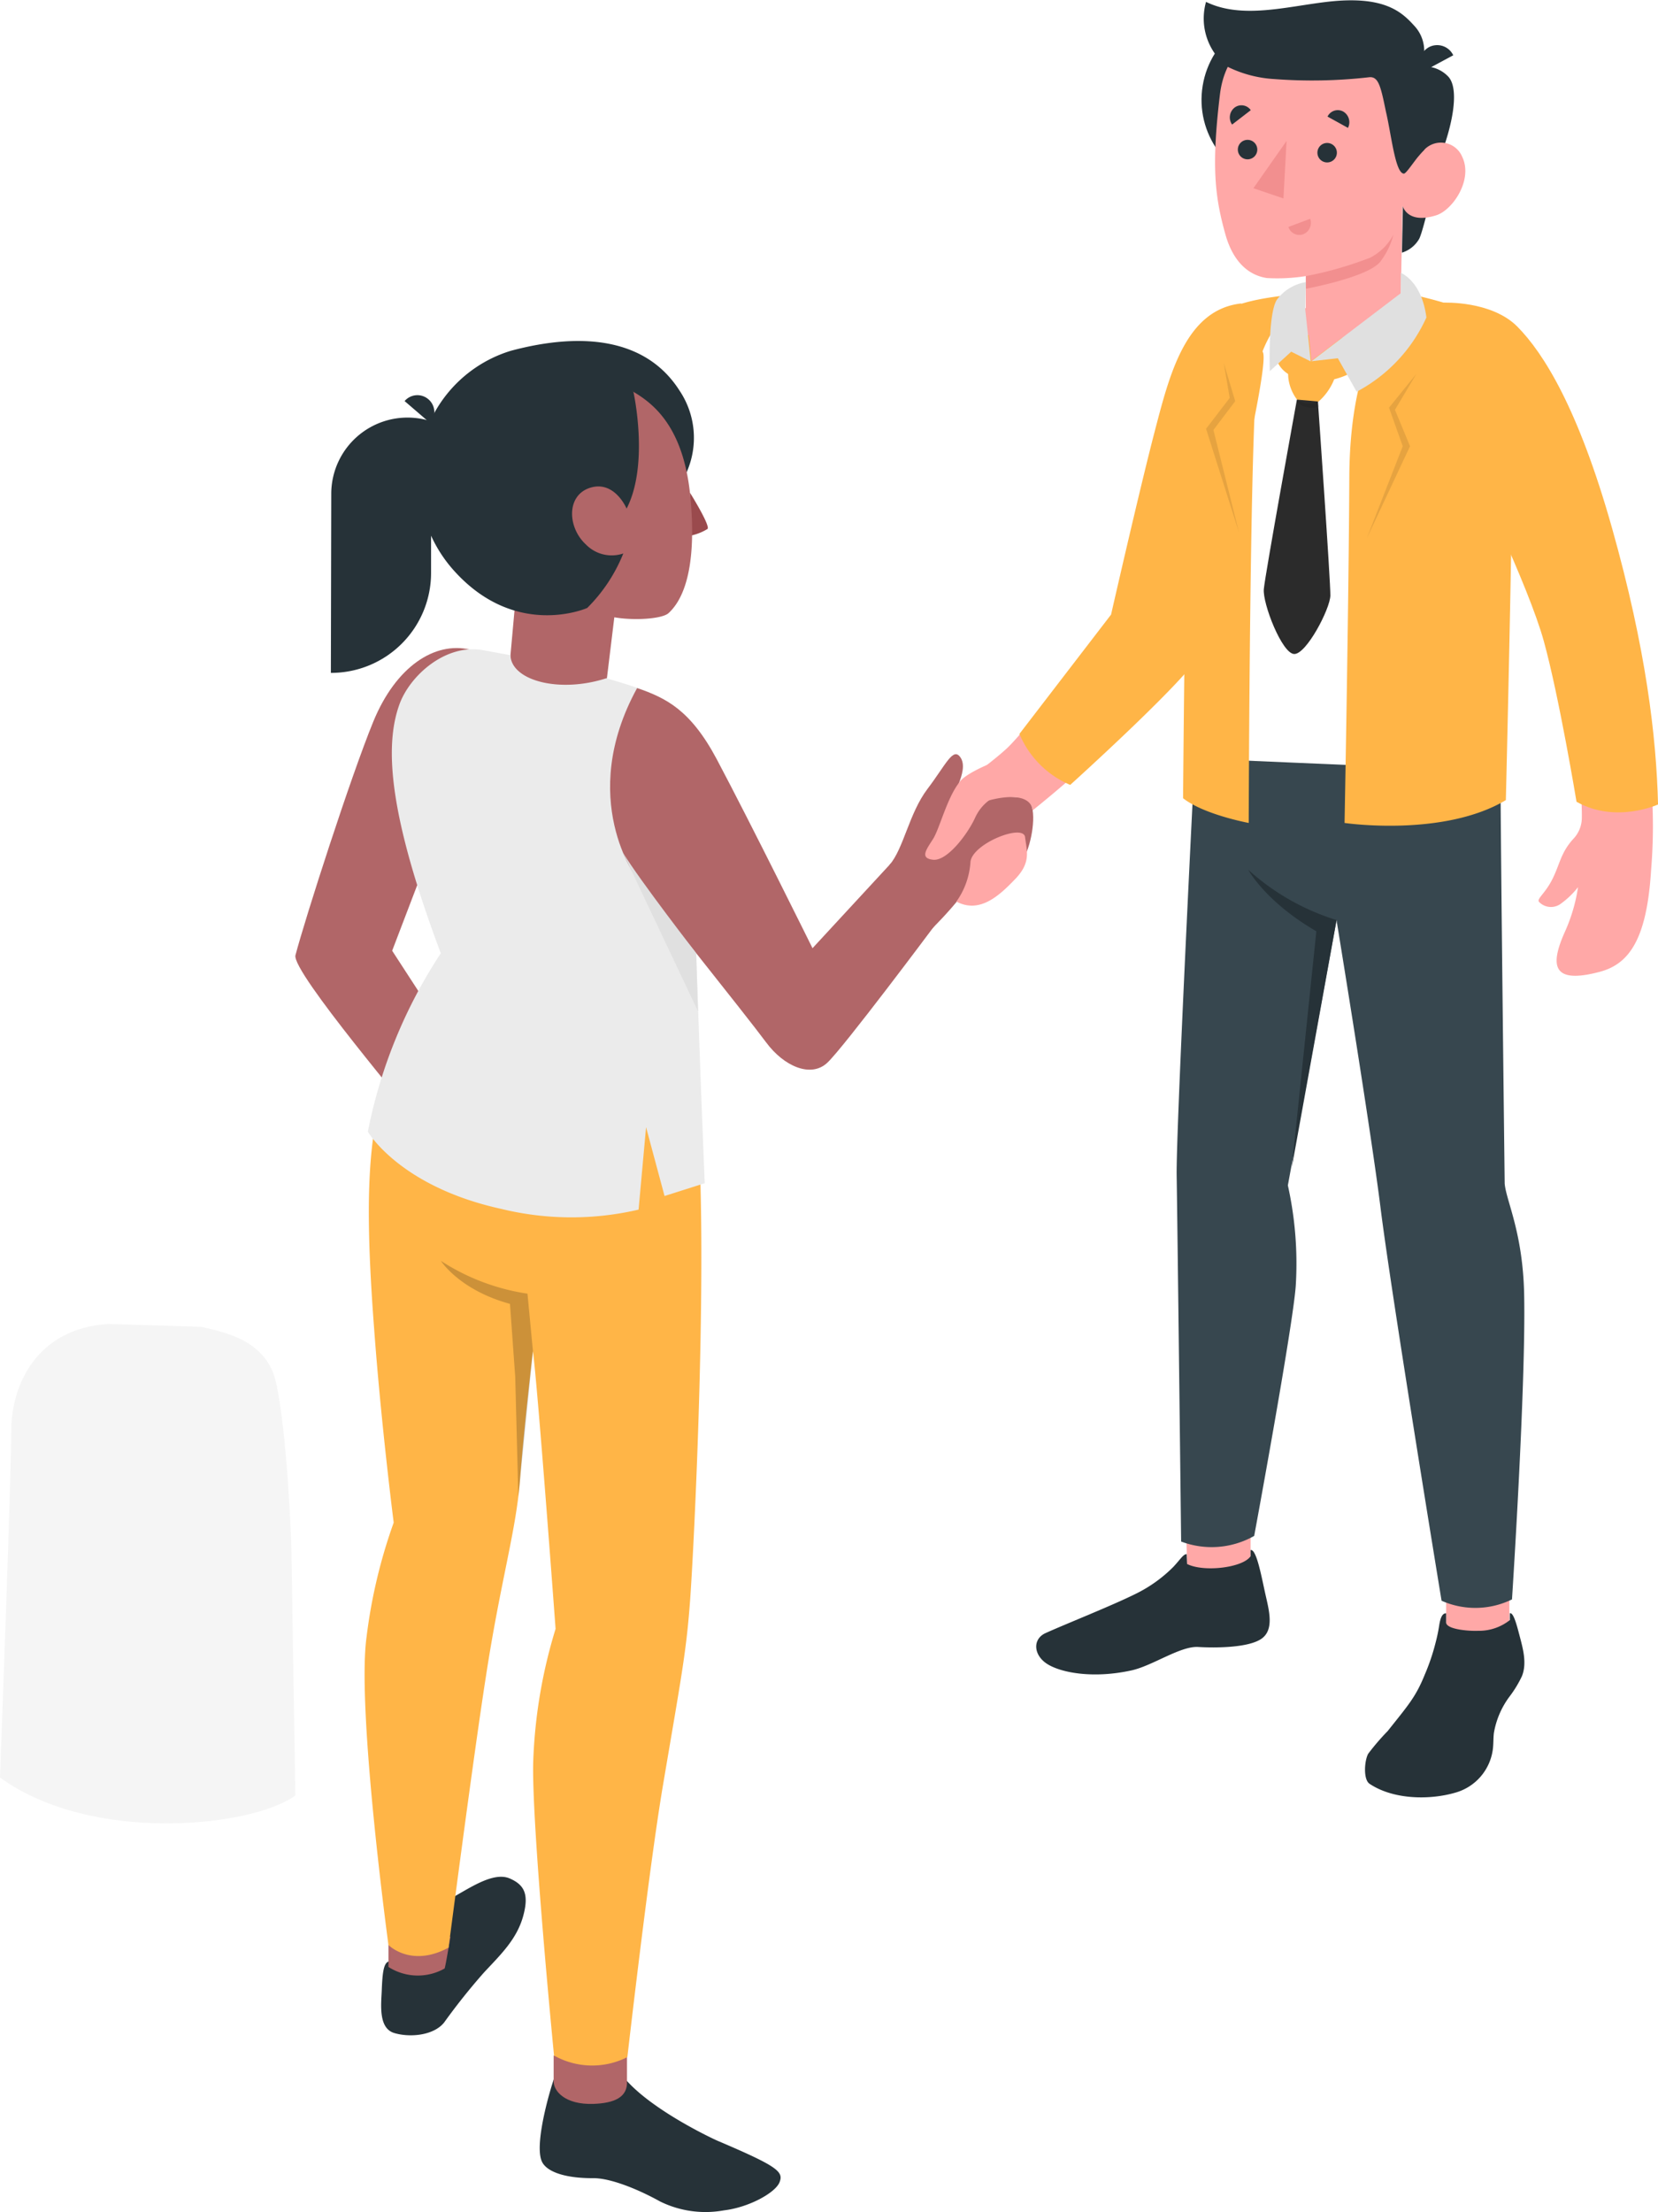 <svg xmlns="http://www.w3.org/2000/svg" width="246.896" height="329.266" viewBox="0 0 246.896 329.266">
  <g id="freepik--characters--inject-174" transform="translate(-269.689 -173.63)">
    <path id="Path_241" data-name="Path 241" d="M326.054,240.453c-5.244-1.246-11.024,2.492-14.4,10.72s-10.141,29.263-11.589,34.768c-.637,2.463,18.079,24.279,17.384,23.961-.2-.1,6.1-10.648,6.1-10.648l-9.083-13.98,5.795-15.167Z" transform="translate(13.621 29.875)" fill="#b16668"/>
    <path id="Path_242" data-name="Path 242" d="M309.956,379.086c-.71.275-.9,1.622-1,4.346-.087,2.043-.522,5.592,1.869,6.3s5.882.348,7.417-1.565a94.155,94.155,0,0,1,5.925-7.432c2.361-2.55,4.911-4.911,5.867-8.475.869-3.216.145-4.607-2.043-5.548-3.028-1.275-7.765,2.9-10.141,3.578C315.838,370.843,310.666,378.825,309.956,379.086Z" transform="translate(17.579 86.521)" fill="#263238"/>
    <path id="Path_243" data-name="Path 243" d="M309.62,373.832v3.3a8.113,8.113,0,0,0,8.359.232c.145-.319.869-4.737.869-4.737Z" transform="translate(17.915 89.283)" fill="#b16668"/>
    <path id="Path_244" data-name="Path 244" d="M327.242,387.31a55.536,55.536,0,0,0-1.449,5.389c-.42,2-1,5.346-.29,6.838s3.419,2.477,7.663,2.448c2.738,0,7.011,1.84,9.938,3.477a15.326,15.326,0,0,0,9.489,1.318c3.766-.449,7.678-2.637,8.286-4.187s-.174-2.318-9.054-6.1c-.087,0-9.358-4.23-13.661-8.967Z" transform="translate(24.892 95.869)" fill="#263238"/>
    <path id="Path_245" data-name="Path 245" d="M326.6,384.84v3.853c0,1.405,1.651,3.491,5.939,3.346,3.013-.116,5.114-.927,4.983-3.4v-3.564Z" transform="translate(25.533 94.761)" fill="#b16668"/>
    <path id="Path_246" data-name="Path 246" d="M307.461,369.967A78.548,78.548,0,0,1,311.5,352.96s-1.869-14.631-2.9-28.683c-1.927-25.192-.377-33.421,4.578-44.72,0,0,42.257-4.346,43.547,13.284,1.608,21.875-.521,64.146-1.1,71.868s-1.3,11.213-4.027,27.351c-2.086,12.285-5.3,40.461-5.3,40.461a11.589,11.589,0,0,1-10.923-.232s-3.448-35.173-3.086-44.083a75.735,75.735,0,0,1,3.317-19.427s-2.622-35.651-3.375-41.33c0,0-1.333,11.314-1.912,19.035s-2.9,15.109-5.1,29.466c-1.941,12.444-5.548,40.273-5.548,40.273-5.606,3.042-8.953-.391-8.953-.391S305.955,380.76,307.461,369.967Z" transform="translate(16.815 47.312)" fill="#ffb547"/>
    <path id="Path_248" data-name="Path 248" d="M337.971,237.406l-1.985,16.326-14.356-1.289,1.637-18.123Z" transform="translate(23.304 27.229)" fill="#b16668"/>
    <path id="Path_249" data-name="Path 249" d="M312.208,248.539c1.579-4.346,6.954-9.083,12.473-8.055l4.056.739c.116,3.767,7.243,5.708,14.284,3.433,2.115.608,4.071,1.231,5.795,1.854,5.056,1.811,7.084,10.141,7.243,24.25s1.608,49.066,1.608,49.066l-5.983,1.9-2.752-10.242-1.115,12.27a44,44,0,0,1-20.412-.1c-15.182-3.317-19.9-11.5-19.9-11.5A74.1,74.1,0,0,1,318.365,285.6C310.774,265.357,309.876,254.956,312.208,248.539Z" transform="translate(16.964 29.931)" fill="#ebebeb"/>
    <path id="Path_250" data-name="Path 250" d="M352.666,228.17a12.618,12.618,0,0,0-1.086-12.14c-4.824-7.562-14.11-8.851-25.12-5.9a19.513,19.513,0,0,0-13.777,17.732c-.536,8.069,21.991,14.023,21.469,19.557Z" transform="translate(19.285 15.72)" fill="#263238"/>
    <path id="Path_251" data-name="Path 251" d="M340.61,224.25s3.057,4.9,2.622,5.4a7.634,7.634,0,0,1-2.463.985Z" transform="translate(31.819 22.711)" fill="#9a4a4d"/>
    <path id="Path_252" data-name="Path 252" d="M340.871,213.988c3.042,1.68,8.315,4.781,9.387,16.225,1.1,11.734-1.622,15.732-3.259,17.225-1.1,1.014-6.678,1.231-9.547.261-3.593-1.231-11.357-5.317-14.878-11.459-4.143-7.243-4.781-16.732.319-20.281A18.673,18.673,0,0,1,340.871,213.988Z" transform="translate(22.243 17.457)" fill="#b16668"/>
    <path id="Path_253" data-name="Path 253" d="M344.732,215.311s2.4,10.749-1.014,17.384c0,0-1.767-4.216-5.389-3.115s-3.433,5.925-.666,8.46a5.36,5.36,0,0,0,5.563,1.333,24.061,24.061,0,0,1-5.374,8.112s-10.706,4.766-19.963-5.693c-8.417-9.489-6.852-26.076,6.026-29.944S344.732,215.311,344.732,215.311Z" transform="translate(19.28 16.642)" fill="#263238"/>
    <path id="Path_254" data-name="Path 254" d="M314.829,214.851a2.521,2.521,0,0,1,.275,3.549l-3.824-3.288a2.506,2.506,0,0,1,3.549-.261Z" transform="translate(18.66 18.218)" fill="#263238"/>
    <path id="Path_255" data-name="Path 255" d="M361.13,267.587c2.086-2.376,2.9-7.678,5.65-11.3s3.8-6.273,4.9-4.694c1.449,2.1-1.825,6.287-1.1,6.707s3.448,5.939,3.723,9.011-7.852,10.778-7.852,10.778Z" transform="translate(41.026 34.77)" fill="#b16668"/>
    <path id="Path_256" data-name="Path 256" d="M367.49,255.866s9.822-.84,11.256,0,1,5.1,0,7.707-6.012,4.346-10.662,7.446C368.084,270.555,367.49,255.866,367.49,255.866Z" transform="translate(43.879 36.728)" fill="#b16668"/>
    <path id="Path_257" data-name="Path 257" d="M336.426,244.33c4.216,1.449,7.91,3.173,11.85,10.575,5.056,9.518,14.269,28.147,14.269,28.147l11.473-12.415s1.666-2.347,4.766,2.781,1.738,6.548,1.738,6.548-13.342,17.876-15.79,20.151-6.475.507-9.112-3.071-19.195-24.308-19.195-24.308S327.372,260.83,336.426,244.33Z" transform="translate(28.137 31.72)" fill="#b16668"/>
    <path id="Path_258" data-name="Path 258" d="M328.714,316.6l-.811-8.533a32.421,32.421,0,0,1-12.893-4.882s2.752,4.346,10.286,6.4l.782,10.865.464,17.818Z" transform="translate(20.334 58.128)" opacity="0.2"/>
    <path id="Path_259" data-name="Path 259" d="M303.7,254.54h0a14.878,14.878,0,0,0,14.921-14.863V217.092h0A11.357,11.357,0,0,0,303.758,227.9Z" transform="translate(15.259 19.25)" fill="#263238"/>
    <path id="Path_260" data-name="Path 260" d="M344.609,276.167s-8.243-10.633-10.879-14.907L344.9,284.844Z" transform="translate(28.732 39.316)" fill="#e0e0e0"/>
    <path id="Path_261" data-name="Path 261" d="M401.157,213.881c-3.129,9.228-9.807,36.752-9.807,36.752s-12.734,16.935-16.239,20.165c-1.941,1.8-6.331,5.027-6.331,5.027l3.651,2.694s6.084-1.854,6.591,1.449a185.331,185.331,0,0,0,17.963-16.515,11.589,11.589,0,0,0,2.9-5.3l5.432-23.367s0-18.833,2.9-21.3,1.753-8.04,1.753-8.04C407.981,205.508,403.62,206.652,401.157,213.881Z" transform="translate(44.458 14.276)" fill="#ffa8a7"/>
    <path id="Path_262" data-name="Path 262" d="M407.509,204.81a52.336,52.336,0,0,0,3.216,7.243c1.275,2.187-8.475,41.518-9.127,44.445s-19.557,19.977-19.557,19.977a14.2,14.2,0,0,1-7.562-7.591l13.646-17.761s4.245-18.63,6.475-27.177S399.209,205.737,407.509,204.81Z" transform="translate(47.015 13.989)" fill="#ffb547"/>
    <rect id="Rectangle_177" data-name="Rectangle 177" width="9.416" height="16.138" transform="translate(485.033 403.633)" fill="#ffa8a7"/>
    <path id="Path_264" data-name="Path 264" d="M401.3,340.385l-9.416.333-.464-17.08,9.88-.319Z" transform="translate(54.615 67.159)" fill="#ffa8a7"/>
    <path id="Path_265" data-name="Path 265" d="M438.867,253.516c0,9,.623,61.322.623,61.322.217,2.579,2.709,7.243,2.9,16.515.275,13.53-1.811,45.386-1.811,45.386a12.4,12.4,0,0,1-10.488.2s-7.4-45.053-9.083-58.453c-1.449-11.676-6.562-42.866-6.562-42.866l-7.243,39.49a53.6,53.6,0,0,1,1.173,14.979c-.449,6.186-6.186,37.2-6.186,37.2a12.864,12.864,0,0,1-10.879.84s-.565-48.689-.666-54.368c-.13-6.475,2.694-62.205,2.694-62.205Z" transform="translate(54.264 34.964)" fill="#37474f"/>
    <path id="Path_266" data-name="Path 266" d="M422.081,340.75V339.4c-.507,0-.811.493-1.014,1.695a24.45,24.45,0,0,1-.55,2.666,31.661,31.661,0,0,1-1.637,4.824c-1.333,3.288-2.448,4.505-5.5,8.344a35.63,35.63,0,0,0-2.9,3.375c-.565,1.014-.768,3.825.2,4.476,3.549,2.376,8.953,2.434,12.777,1.318a7.736,7.736,0,0,0,5.548-6.229c.145-.869.087-1.767.188-2.637a12.573,12.573,0,0,1,2.361-5.476,16.89,16.89,0,0,0,1.811-2.984c.782-1.927.159-4.114-.348-6.041-.435-1.666-.913-3.491-1.449-3.332v1.014a7.388,7.388,0,0,1-4.723,1.594C425.413,342.069,422.066,341.793,422.081,340.75Z" transform="translate(62.952 74.371)" fill="#263238"/>
    <path id="Path_267" data-name="Path 267" d="M398.609,333.51c-.493,0-.884.71-1.97,1.883a20.816,20.816,0,0,1-5.534,3.984c-3.535,1.767-10.387,4.476-13.5,5.882-1.941.869-1.84,3.216.159,4.549s6.852,2.289,12.661,1c3.158-.71,7.243-3.636,9.894-3.477s7.49.116,9.416-1.217,1.159-4.158.608-6.591c-.594-2.651-1.333-6.809-2.216-6.62v.913c-1.13,1.724-6.983,2.419-9.46,1.159Z" transform="translate(47.789 71.456)" fill="#263238"/>
    <path id="Path_268" data-name="Path 268" d="M411.154,270.49A34.986,34.986,0,0,1,398,263s2.535,4.752,10.141,9.156l-3.651,35.13Z" transform="translate(57.568 40.096)" fill="#263238"/>
    <path id="Path_269" data-name="Path 269" d="M421.928,205.38c3.216.782,9.677,1.84,11.126,8.228,1.738,7.663,2.3,24.366,2.3,24.366l.594,37.173c-6.49,4.723-30.32,7.243-43.981-2.68,0,0,1.68-44.619,1.68-51.572s3.853-15.3,14.487-15.935Z" transform="translate(-122.281 165.748)" fill="#f5f5f5"/>
    <path id="Path_270" data-name="Path 270" d="M408.611,204.767a18.977,18.977,0,0,0-6.084,9.416c-1.3,5.621-1.449,68.391-1.449,68.391s-6.664-1.231-9.778-3.68c0,0,.391-49.544,1.029-57.743.971-12.415.869-15.935,16.326-17.311Z" transform="translate(54.562 13.554)" fill="#ffb547"/>
    <path id="Path_271" data-name="Path 271" d="M417.592,203.84s-8.88,5.461-8.982,27.206c-.087,18.833-.71,51.529-.71,51.529s14.7,2.159,24.019-3.4c0,0,1.115-45.575.927-52.63-.2-8.083-2.086-18.528-4.679-19.571A73.992,73.992,0,0,0,417.592,203.84Z" transform="translate(62.009 13.554)" fill="#ffb547"/>
    <path id="Path_272" data-name="Path 272" d="M446.036,253.178C437.2,217.048,430.666,205,419.961,205.14c-3.144,3.738-2.274,15.066,2.68,21.933,0,0,11.053,23.294,12.806,31.581,1.55,7.243,3.3,16.442,3.2,22.7a4.564,4.564,0,0,1-1.231,2.97c-2.014,2.187-2.028,3.955-3.332,6.374-1.029,1.883-2.144,2.593-1.825,3.028a2.463,2.463,0,0,0,3.317.246,12.661,12.661,0,0,0,2.506-2.419,25.222,25.222,0,0,1-1.985,6.707c-2.274,5.114-1.724,7.721,5.186,5.9,4.346-1.144,7.04-4.737,7.678-15.138a78.878,78.878,0,0,0,.116-11.5C448.137,267.664,447.471,259,446.036,253.178Z" transform="translate(66.594 14.137)" fill="#ffa8a7"/>
    <path id="Path_273" data-name="Path 273" d="M418.455,204.732s7.113-.319,10.966,3.578,9.054,12.1,14.1,30.016,6.591,31.016,6.838,41.1c0,0-6.316,2.9-12.14-.406,0,0-2.579-15.6-4.867-23.9s-10.821-25.786-10.821-25.786S414.37,217.2,418.455,204.732Z" transform="translate(66.231 13.951)" fill="#ffb547"/>
    <path id="Path_275" data-name="Path 275" d="M417.564,212.05l-4.071,5.027,2.043,5.737-5.346,13.7,6.432-13.7-2.245-5.418Z" transform="translate(63.037 17.237)" opacity="0.1"/>
    <path id="Path_276" data-name="Path 276" d="M396.3,210.93l.884,5.2-3.52,4.592,4.9,15.414-3.8-15.24,3.245-4.288Z" transform="translate(55.62 16.735)" opacity="0.1"/>
    <circle id="Ellipse_10" data-name="Ellipse 10" cx="12.951" cy="12.951" r="12.951" transform="translate(446.703 199.197) rotate(-80.78)" fill="#263238"/>
    <path id="Path_277" data-name="Path 277" d="M419.276,190.23s-2.1,9.865-2.9,11.488a4.476,4.476,0,0,1-2.579,2.072l.145-6.939Z" transform="translate(64.656 7.448)" fill="#263238"/>
    <path id="Path_278" data-name="Path 278" d="M416.186,180.489a4.853,4.853,0,0,1,4.027,1.449c1.724,1.767.768,7.243-1.449,12.7l-3.955.449Z" transform="translate(65.109 3.064)" fill="#263238"/>
    <path id="Path_279" data-name="Path 279" d="M422.709,196.96c.8.464,1.927-1.058,2.9-2.072a3.433,3.433,0,0,1,5.795.927c1.623,3.419-1.449,7.939-3.911,8.692-4.346,1.362-4.983-1.449-4.983-1.449l-.319,16.095h0c-3,3.839-9.72,8.359-13.342,7.707-2.9-.507-3.52-5.389-.753-8.591v-4.723a26.961,26.961,0,0,1-5.795.29c-3.187-.493-5.186-3-6.157-6.447-1.55-5.534-2.144-10-.826-20.89,1.449-11.937,15.327-12.053,22.816-7.345S422.709,196.96,422.709,196.96Z" transform="translate(56.037 1.181)" fill="#ffa8a7"/>
    <path id="Path_280" data-name="Path 280" d="M423.232,199.461c.406,0,1.927-2.506,2.9-3.4,1.362-1.246-.406-12.516-.406-12.516a5.462,5.462,0,0,0-.942-6.084c-1.869-2.057-4.476-4.578-13.038-3.564-6.055.71-12.647,2.593-17.978,0a9.069,9.069,0,0,0,3.158,9.634,18.065,18.065,0,0,0,7,1.854,74.854,74.854,0,0,0,14.052-.261c1.449-.2,1.782,1.217,2.579,5.114C421.364,193.637,421.943,199.432,423.232,199.461Z" transform="translate(55.514 0.013)" fill="#263238"/>
    <path id="Path_281" data-name="Path 281" d="M415.851,182.357l4.8-2.579a2.651,2.651,0,0,0-3.636-1.2A2.9,2.9,0,0,0,415.851,182.357Z" transform="translate(65.445 2.08)" fill="#263238"/>
    <path id="Path_282" data-name="Path 282" d="M403.93,203.907a54.891,54.891,0,0,0,9.59-2.752,8.17,8.17,0,0,0,3.433-3.4A11.111,11.111,0,0,1,415,201.763c-1.811,2.318-11.068,4.027-11.068,4.027Z" transform="translate(60.228 10.822)" fill="#f28f8f"/>
    <path id="Path_283" data-name="Path 283" d="M405.11,189.769a1.449,1.449,0,1,0,1.449-1.449A1.449,1.449,0,0,0,405.11,189.769Z" transform="translate(60.757 6.591)" fill="#263238"/>
    <path id="Path_284" data-name="Path 284" d="M406.15,185.907l3.042,1.68a1.84,1.84,0,0,0-.71-2.434,1.695,1.695,0,0,0-2.332.753Z" transform="translate(61.224 5.078)" fill="#263238"/>
    <path id="Path_285" data-name="Path 285" d="M405.375,196.11l-3.245,1.217a1.7,1.7,0,0,0,2.2,1.086,1.825,1.825,0,0,0,1.043-2.3Z" transform="translate(59.42 10.086)" fill="#f28f8f"/>
    <path id="Path_286" data-name="Path 286" d="M396.445,187.319l2.781-2.144a1.695,1.695,0,0,0-2.419-.377,1.854,1.854,0,0,0-.362,2.521Z" transform="translate(56.718 4.854)" fill="#263238"/>
    <path id="Path_287" data-name="Path 287" d="M396.93,189.449A1.449,1.449,0,1,0,398.379,188,1.449,1.449,0,0,0,396.93,189.449Z" transform="translate(57.087 6.447)" fill="#263238"/>
    <path id="Path_288" data-name="Path 288" d="M403.47,188.11l-.464,8.562-4.476-1.521Z" transform="translate(57.805 6.497)" fill="#f28f8f"/>
    <path id="Path_289" data-name="Path 289" d="M400.87,211.681c.869,2.086,2.492,2.9,5.4,3.259a10.879,10.879,0,0,0,8.084-2.9l-3.622-3.607-4.621,3.462-.391-3.868Z" transform="translate(58.855 15.434)" fill="#ffb547"/>
    <path id="Path_291" data-name="Path 291" d="M402.609,209.77a9.561,9.561,0,0,0-.478,3.9,6.621,6.621,0,0,0,1.3,3.23,3.535,3.535,0,0,0,3.129.348,8.6,8.6,0,0,0,3-6.5l-4,.449Z" transform="translate(59.405 16.214)" fill="#ffb547"/>
    <path id="Path_292" data-name="Path 292" d="M404.528,214.69s-4.737,26.076-4.925,28.22,2.709,9.59,4.52,9.648,5.346-6.707,5.389-8.692-1.854-28.9-1.854-28.9Z" transform="translate(58.283 18.422)" fill="#2b2b2b"/>
    <path id="Path_293" data-name="Path 293" d="M406.149,215.038a3.129,3.129,0,0,1-3.129-.348v.42a3.593,3.593,0,0,0,3.259.637Z" transform="translate(59.82 18.422)" opacity="0.1"/>
    <path id="Path_294" data-name="Path 294" d="M404.49,214.824l13.328-10.141V201.67s3.1,1.173,3.8,6.635a23.382,23.382,0,0,1-10.387,11.053l-2.8-4.983Z" transform="translate(60.479 12.58)" fill="#e0e0e0"/>
    <path id="Path_295" data-name="Path 295" d="M405.6,202.62a6.678,6.678,0,0,0-4.346,2.651c-1.333,2.187-1.029,10.6-1.029,10.6l3.187-2.9,2.9,1.449c-.275-2.8-.826-7.9-.826-7.9Z" transform="translate(58.554 13.007)" fill="#e0e0e0"/>
    <path id="Path_296" data-name="Path 296" d="M368,269.451a11.444,11.444,0,0,0,2.1-5.954c.377-2.738,7.881-5.679,8.127-3.636s.927,3.737-1.449,6.215S371.491,271.291,368,269.451Z" transform="translate(44.108 38.382)" fill="#ffa8a7"/>
    <path id="Path_297" data-name="Path 297" d="M369.828,254.895c-1.8,2.318-2.9,6.823-3.853,8.344s-2.086,2.9,0,3.115,5.114-3.781,6.244-6.244a6.663,6.663,0,0,1,1.941-2.492,4.346,4.346,0,0,1,1.087-.637c-.971-.333-.464-4.245-1.144-4.781C374.1,252.2,370.567,253.649,369.828,254.895Z" transform="translate(42.671 35.251)" fill="#ffa8a7"/>
  </g>
</svg>
